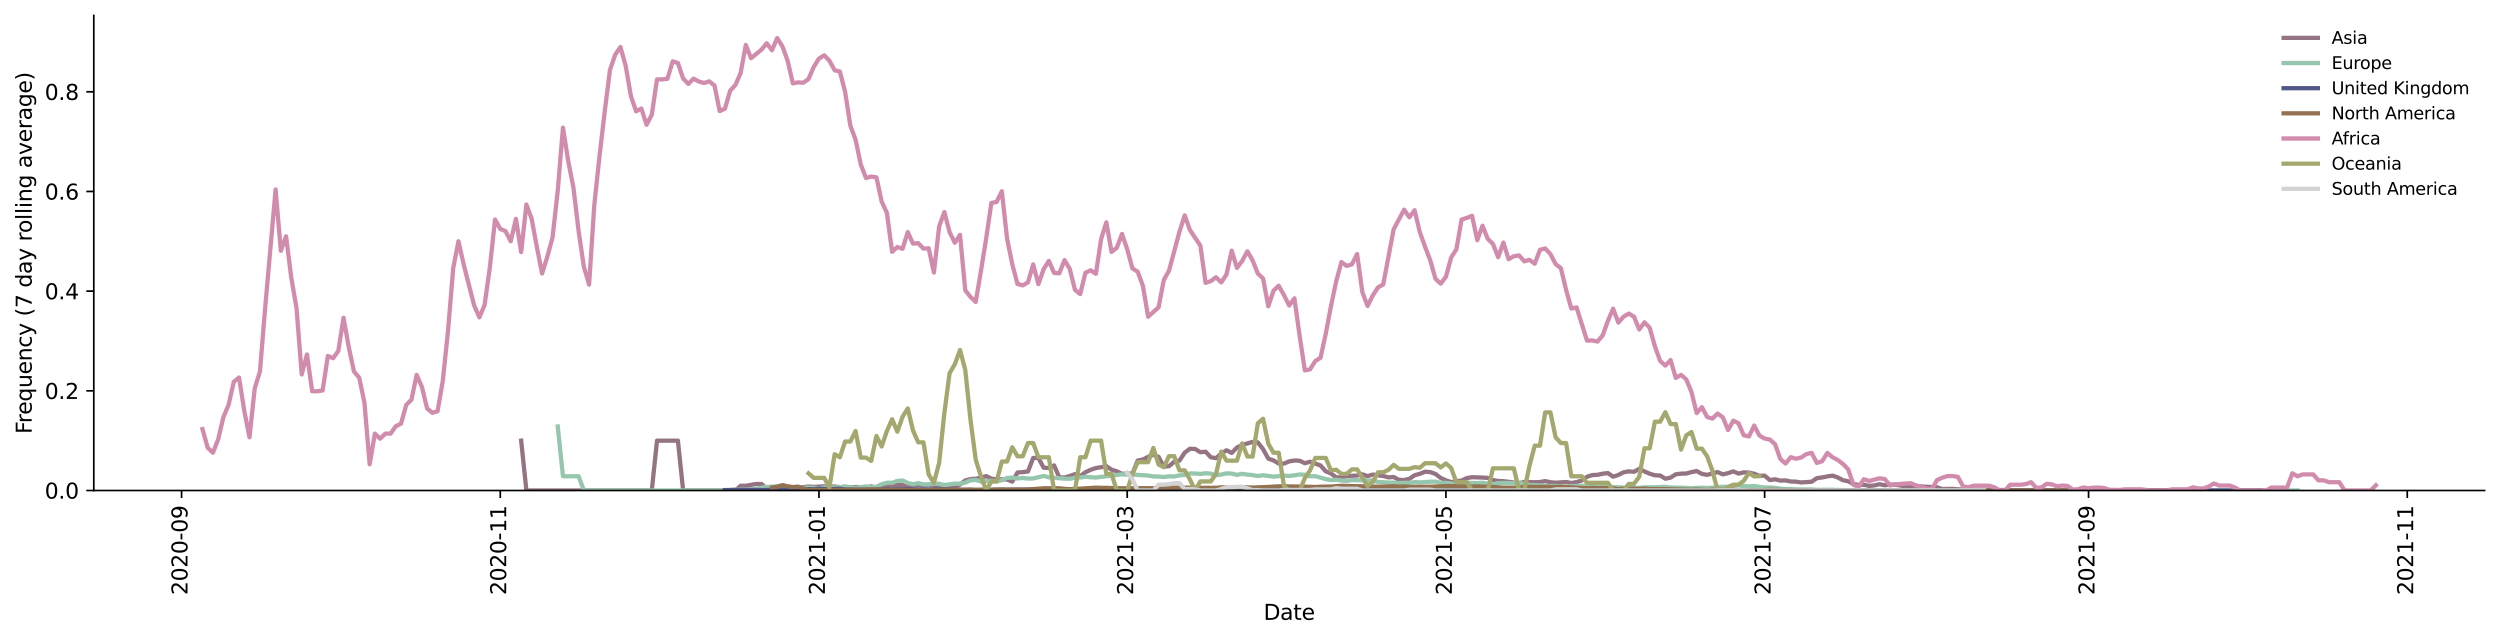 <?xml version="1.0" encoding="utf-8" standalone="no"?>
<!DOCTYPE svg PUBLIC "-//W3C//DTD SVG 1.1//EN"
  "http://www.w3.org/Graphics/SVG/1.1/DTD/svg11.dtd">
<svg height="298.621pt" version="1.1" viewBox="0 0 1166.981 298.621" width="1166.981pt" xmlns="http://www.w3.org/2000/svg" xmlns:xlink="http://www.w3.org/1999/xlink">
 <defs>
  <style type="text/css">*{stroke-linecap:butt;stroke-linejoin:round;}</style>
 </defs>
 <g id="figure_1">
  <g id="patch_1">
   <path d="M 0 298.621 
L 1166.981 298.621 
L 1166.981 0 
L 0 0 
z
" style="fill:#ffffff;"/>
  </g>
  <g id="axes_1">
   <g id="patch_2">
    <path d="M 43.781 228.96 
L 1159.781 228.96 
L 1159.781 7.2 
L 43.781 7.2 
z
" style="fill:#ffffff;"/>
   </g>
   <g id="matplotlib.axis_1">
    <g id="xtick_1">
     <g id="line2d_1">
      <defs>
       <path d="M 0 0 
L 0 3.5 
" id="m9198fcc416" style="stroke:#000000;stroke-width:0.8;"/>
      </defs>
      <g>
       <use style="stroke:#000000;stroke-width:0.8;" x="84.753" xlink:href="#m9198fcc416" y="228.96"/>
      </g>
     </g>
     <g id="text_1">
      <!-- 2020-09 -->
      <g transform="translate(87.513 277.743)rotate(-90)scale(0.1 -0.1)">
       <defs>
        <path d="M 1228 531 
L 3431 531 
L 3431 0 
L 469 0 
L 469 531 
Q 828 903 1448 1529 
Q 2069 2156 2228 2338 
Q 2531 2678 2651 2914 
Q 2772 3150 2772 3378 
Q 2772 3750 2511 3984 
Q 2250 4219 1831 4219 
Q 1534 4219 1204 4116 
Q 875 4013 500 3803 
L 500 4441 
Q 881 4594 1212 4672 
Q 1544 4750 1819 4750 
Q 2544 4750 2975 4387 
Q 3406 4025 3406 3419 
Q 3406 3131 3298 2873 
Q 3191 2616 2906 2266 
Q 2828 2175 2409 1742 
Q 1991 1309 1228 531 
z
" id="DejaVuSans-32" transform="scale(0.016)"/>
        <path d="M 2034 4250 
Q 1547 4250 1301 3770 
Q 1056 3291 1056 2328 
Q 1056 1369 1301 889 
Q 1547 409 2034 409 
Q 2525 409 2770 889 
Q 3016 1369 3016 2328 
Q 3016 3291 2770 3770 
Q 2525 4250 2034 4250 
z
M 2034 4750 
Q 2819 4750 3233 4129 
Q 3647 3509 3647 2328 
Q 3647 1150 3233 529 
Q 2819 -91 2034 -91 
Q 1250 -91 836 529 
Q 422 1150 422 2328 
Q 422 3509 836 4129 
Q 1250 4750 2034 4750 
z
" id="DejaVuSans-30" transform="scale(0.016)"/>
        <path d="M 313 2009 
L 1997 2009 
L 1997 1497 
L 313 1497 
L 313 2009 
z
" id="DejaVuSans-2d" transform="scale(0.016)"/>
        <path d="M 703 97 
L 703 672 
Q 941 559 1184 500 
Q 1428 441 1663 441 
Q 2288 441 2617 861 
Q 2947 1281 2994 2138 
Q 2813 1869 2534 1725 
Q 2256 1581 1919 1581 
Q 1219 1581 811 2004 
Q 403 2428 403 3163 
Q 403 3881 828 4315 
Q 1253 4750 1959 4750 
Q 2769 4750 3195 4129 
Q 3622 3509 3622 2328 
Q 3622 1225 3098 567 
Q 2575 -91 1691 -91 
Q 1453 -91 1209 -44 
Q 966 3 703 97 
z
M 1959 2075 
Q 2384 2075 2632 2365 
Q 2881 2656 2881 3163 
Q 2881 3666 2632 3958 
Q 2384 4250 1959 4250 
Q 1534 4250 1286 3958 
Q 1038 3666 1038 3163 
Q 1038 2656 1286 2365 
Q 1534 2075 1959 2075 
z
" id="DejaVuSans-39" transform="scale(0.016)"/>
       </defs>
       <use xlink:href="#DejaVuSans-32"/>
       <use x="63.623" xlink:href="#DejaVuSans-30"/>
       <use x="127.246" xlink:href="#DejaVuSans-32"/>
       <use x="190.869" xlink:href="#DejaVuSans-30"/>
       <use x="254.492" xlink:href="#DejaVuSans-2d"/>
       <use x="290.576" xlink:href="#DejaVuSans-30"/>
       <use x="354.199" xlink:href="#DejaVuSans-39"/>
      </g>
     </g>
    </g>
    <g id="xtick_2">
     <g id="line2d_2">
      <g>
       <use style="stroke:#000000;stroke-width:0.8;" x="233.521" xlink:href="#m9198fcc416" y="228.96"/>
      </g>
     </g>
     <g id="text_2">
      <!-- 2020-11 -->
      <g transform="translate(236.28 277.743)rotate(-90)scale(0.1 -0.1)">
       <defs>
        <path d="M 794 531 
L 1825 531 
L 1825 4091 
L 703 3866 
L 703 4441 
L 1819 4666 
L 2450 4666 
L 2450 531 
L 3481 531 
L 3481 0 
L 794 0 
L 794 531 
z
" id="DejaVuSans-31" transform="scale(0.016)"/>
       </defs>
       <use xlink:href="#DejaVuSans-32"/>
       <use x="63.623" xlink:href="#DejaVuSans-30"/>
       <use x="127.246" xlink:href="#DejaVuSans-32"/>
       <use x="190.869" xlink:href="#DejaVuSans-30"/>
       <use x="254.492" xlink:href="#DejaVuSans-2d"/>
       <use x="290.576" xlink:href="#DejaVuSans-31"/>
       <use x="354.199" xlink:href="#DejaVuSans-31"/>
      </g>
     </g>
    </g>
    <g id="xtick_3">
     <g id="line2d_3">
      <g>
       <use style="stroke:#000000;stroke-width:0.8;" x="382.288" xlink:href="#m9198fcc416" y="228.96"/>
      </g>
     </g>
     <g id="text_3">
      <!-- 2021-01 -->
      <g transform="translate(385.048 277.743)rotate(-90)scale(0.1 -0.1)">
       <use xlink:href="#DejaVuSans-32"/>
       <use x="63.623" xlink:href="#DejaVuSans-30"/>
       <use x="127.246" xlink:href="#DejaVuSans-32"/>
       <use x="190.869" xlink:href="#DejaVuSans-31"/>
       <use x="254.492" xlink:href="#DejaVuSans-2d"/>
       <use x="290.576" xlink:href="#DejaVuSans-30"/>
       <use x="354.199" xlink:href="#DejaVuSans-31"/>
      </g>
     </g>
    </g>
    <g id="xtick_4">
     <g id="line2d_4">
      <g>
       <use style="stroke:#000000;stroke-width:0.8;" x="526.178" xlink:href="#m9198fcc416" y="228.96"/>
      </g>
     </g>
     <g id="text_4">
      <!-- 2021-03 -->
      <g transform="translate(528.937 277.743)rotate(-90)scale(0.1 -0.1)">
       <defs>
        <path d="M 2597 2516 
Q 3050 2419 3304 2112 
Q 3559 1806 3559 1356 
Q 3559 666 3084 287 
Q 2609 -91 1734 -91 
Q 1441 -91 1130 -33 
Q 819 25 488 141 
L 488 750 
Q 750 597 1062 519 
Q 1375 441 1716 441 
Q 2309 441 2620 675 
Q 2931 909 2931 1356 
Q 2931 1769 2642 2001 
Q 2353 2234 1838 2234 
L 1294 2234 
L 1294 2753 
L 1863 2753 
Q 2328 2753 2575 2939 
Q 2822 3125 2822 3475 
Q 2822 3834 2567 4026 
Q 2313 4219 1838 4219 
Q 1578 4219 1281 4162 
Q 984 4106 628 3988 
L 628 4550 
Q 988 4650 1302 4700 
Q 1616 4750 1894 4750 
Q 2613 4750 3031 4423 
Q 3450 4097 3450 3541 
Q 3450 3153 3228 2886 
Q 3006 2619 2597 2516 
z
" id="DejaVuSans-33" transform="scale(0.016)"/>
       </defs>
       <use xlink:href="#DejaVuSans-32"/>
       <use x="63.623" xlink:href="#DejaVuSans-30"/>
       <use x="127.246" xlink:href="#DejaVuSans-32"/>
       <use x="190.869" xlink:href="#DejaVuSans-31"/>
       <use x="254.492" xlink:href="#DejaVuSans-2d"/>
       <use x="290.576" xlink:href="#DejaVuSans-30"/>
       <use x="354.199" xlink:href="#DejaVuSans-33"/>
      </g>
     </g>
    </g>
    <g id="xtick_5">
     <g id="line2d_5">
      <g>
       <use style="stroke:#000000;stroke-width:0.8;" x="674.946" xlink:href="#m9198fcc416" y="228.96"/>
      </g>
     </g>
     <g id="text_5">
      <!-- 2021-05 -->
      <g transform="translate(677.705 277.743)rotate(-90)scale(0.1 -0.1)">
       <defs>
        <path d="M 691 4666 
L 3169 4666 
L 3169 4134 
L 1269 4134 
L 1269 2991 
Q 1406 3038 1543 3061 
Q 1681 3084 1819 3084 
Q 2600 3084 3056 2656 
Q 3513 2228 3513 1497 
Q 3513 744 3044 326 
Q 2575 -91 1722 -91 
Q 1428 -91 1123 -41 
Q 819 9 494 109 
L 494 744 
Q 775 591 1075 516 
Q 1375 441 1709 441 
Q 2250 441 2565 725 
Q 2881 1009 2881 1497 
Q 2881 1984 2565 2268 
Q 2250 2553 1709 2553 
Q 1456 2553 1204 2497 
Q 953 2441 691 2322 
L 691 4666 
z
" id="DejaVuSans-35" transform="scale(0.016)"/>
       </defs>
       <use xlink:href="#DejaVuSans-32"/>
       <use x="63.623" xlink:href="#DejaVuSans-30"/>
       <use x="127.246" xlink:href="#DejaVuSans-32"/>
       <use x="190.869" xlink:href="#DejaVuSans-31"/>
       <use x="254.492" xlink:href="#DejaVuSans-2d"/>
       <use x="290.576" xlink:href="#DejaVuSans-30"/>
       <use x="354.199" xlink:href="#DejaVuSans-35"/>
      </g>
     </g>
    </g>
    <g id="xtick_6">
     <g id="line2d_6">
      <g>
       <use style="stroke:#000000;stroke-width:0.8;" x="823.713" xlink:href="#m9198fcc416" y="228.96"/>
      </g>
     </g>
     <g id="text_6">
      <!-- 2021-07 -->
      <g transform="translate(826.472 277.743)rotate(-90)scale(0.1 -0.1)">
       <defs>
        <path d="M 525 4666 
L 3525 4666 
L 3525 4397 
L 1831 0 
L 1172 0 
L 2766 4134 
L 525 4134 
L 525 4666 
z
" id="DejaVuSans-37" transform="scale(0.016)"/>
       </defs>
       <use xlink:href="#DejaVuSans-32"/>
       <use x="63.623" xlink:href="#DejaVuSans-30"/>
       <use x="127.246" xlink:href="#DejaVuSans-32"/>
       <use x="190.869" xlink:href="#DejaVuSans-31"/>
       <use x="254.492" xlink:href="#DejaVuSans-2d"/>
       <use x="290.576" xlink:href="#DejaVuSans-30"/>
       <use x="354.199" xlink:href="#DejaVuSans-37"/>
      </g>
     </g>
    </g>
    <g id="xtick_7">
     <g id="line2d_7">
      <g>
       <use style="stroke:#000000;stroke-width:0.8;" x="974.919" xlink:href="#m9198fcc416" y="228.96"/>
      </g>
     </g>
     <g id="text_7">
      <!-- 2021-09 -->
      <g transform="translate(977.679 277.743)rotate(-90)scale(0.1 -0.1)">
       <use xlink:href="#DejaVuSans-32"/>
       <use x="63.623" xlink:href="#DejaVuSans-30"/>
       <use x="127.246" xlink:href="#DejaVuSans-32"/>
       <use x="190.869" xlink:href="#DejaVuSans-31"/>
       <use x="254.492" xlink:href="#DejaVuSans-2d"/>
       <use x="290.576" xlink:href="#DejaVuSans-30"/>
       <use x="354.199" xlink:href="#DejaVuSans-39"/>
      </g>
     </g>
    </g>
    <g id="xtick_8">
     <g id="line2d_8">
      <g>
       <use style="stroke:#000000;stroke-width:0.8;" x="1123.687" xlink:href="#m9198fcc416" y="228.96"/>
      </g>
     </g>
     <g id="text_8">
      <!-- 2021-11 -->
      <g transform="translate(1126.446 277.743)rotate(-90)scale(0.1 -0.1)">
       <use xlink:href="#DejaVuSans-32"/>
       <use x="63.623" xlink:href="#DejaVuSans-30"/>
       <use x="127.246" xlink:href="#DejaVuSans-32"/>
       <use x="190.869" xlink:href="#DejaVuSans-31"/>
       <use x="254.492" xlink:href="#DejaVuSans-2d"/>
       <use x="290.576" xlink:href="#DejaVuSans-31"/>
       <use x="354.199" xlink:href="#DejaVuSans-31"/>
      </g>
     </g>
    </g>
    <g id="text_9">
     <!-- Date -->
     <g transform="translate(589.83 289.341)scale(0.1 -0.1)">
      <defs>
       <path d="M 1259 4147 
L 1259 519 
L 2022 519 
Q 2988 519 3436 956 
Q 3884 1394 3884 2338 
Q 3884 3275 3436 3711 
Q 2988 4147 2022 4147 
L 1259 4147 
z
M 628 4666 
L 1925 4666 
Q 3281 4666 3915 4102 
Q 4550 3538 4550 2338 
Q 4550 1131 3912 565 
Q 3275 0 1925 0 
L 628 0 
L 628 4666 
z
" id="DejaVuSans-44" transform="scale(0.016)"/>
       <path d="M 2194 1759 
Q 1497 1759 1228 1600 
Q 959 1441 959 1056 
Q 959 750 1161 570 
Q 1363 391 1709 391 
Q 2188 391 2477 730 
Q 2766 1069 2766 1631 
L 2766 1759 
L 2194 1759 
z
M 3341 1997 
L 3341 0 
L 2766 0 
L 2766 531 
Q 2569 213 2275 61 
Q 1981 -91 1556 -91 
Q 1019 -91 701 211 
Q 384 513 384 1019 
Q 384 1609 779 1909 
Q 1175 2209 1959 2209 
L 2766 2209 
L 2766 2266 
Q 2766 2663 2505 2880 
Q 2244 3097 1772 3097 
Q 1472 3097 1187 3025 
Q 903 2953 641 2809 
L 641 3341 
Q 956 3463 1253 3523 
Q 1550 3584 1831 3584 
Q 2591 3584 2966 3190 
Q 3341 2797 3341 1997 
z
" id="DejaVuSans-61" transform="scale(0.016)"/>
       <path d="M 1172 4494 
L 1172 3500 
L 2356 3500 
L 2356 3053 
L 1172 3053 
L 1172 1153 
Q 1172 725 1289 603 
Q 1406 481 1766 481 
L 2356 481 
L 2356 0 
L 1766 0 
Q 1100 0 847 248 
Q 594 497 594 1153 
L 594 3053 
L 172 3053 
L 172 3500 
L 594 3500 
L 594 4494 
L 1172 4494 
z
" id="DejaVuSans-74" transform="scale(0.016)"/>
       <path d="M 3597 1894 
L 3597 1613 
L 953 1613 
Q 991 1019 1311 708 
Q 1631 397 2203 397 
Q 2534 397 2845 478 
Q 3156 559 3463 722 
L 3463 178 
Q 3153 47 2828 -22 
Q 2503 -91 2169 -91 
Q 1331 -91 842 396 
Q 353 884 353 1716 
Q 353 2575 817 3079 
Q 1281 3584 2069 3584 
Q 2775 3584 3186 3129 
Q 3597 2675 3597 1894 
z
M 3022 2063 
Q 3016 2534 2758 2815 
Q 2500 3097 2075 3097 
Q 1594 3097 1305 2825 
Q 1016 2553 972 2059 
L 3022 2063 
z
" id="DejaVuSans-65" transform="scale(0.016)"/>
      </defs>
      <use xlink:href="#DejaVuSans-44"/>
      <use x="77.002" xlink:href="#DejaVuSans-61"/>
      <use x="138.281" xlink:href="#DejaVuSans-74"/>
      <use x="177.49" xlink:href="#DejaVuSans-65"/>
     </g>
    </g>
   </g>
   <g id="matplotlib.axis_2">
    <g id="ytick_1">
     <g id="line2d_9">
      <defs>
       <path d="M 0 0 
L -3.5 0 
" id="mdc9938604b" style="stroke:#000000;stroke-width:0.8;"/>
      </defs>
      <g>
       <use style="stroke:#000000;stroke-width:0.8;" x="43.781" xlink:href="#mdc9938604b" y="228.96"/>
      </g>
     </g>
     <g id="text_10">
      <!-- 0.0 -->
      <g transform="translate(20.878 232.759)scale(0.1 -0.1)">
       <defs>
        <path d="M 684 794 
L 1344 794 
L 1344 0 
L 684 0 
L 684 794 
z
" id="DejaVuSans-2e" transform="scale(0.016)"/>
       </defs>
       <use xlink:href="#DejaVuSans-30"/>
       <use x="63.623" xlink:href="#DejaVuSans-2e"/>
       <use x="95.41" xlink:href="#DejaVuSans-30"/>
      </g>
     </g>
    </g>
    <g id="ytick_2">
     <g id="line2d_10">
      <g>
       <use style="stroke:#000000;stroke-width:0.8;" x="43.781" xlink:href="#mdc9938604b" y="182.433"/>
      </g>
     </g>
     <g id="text_11">
      <!-- 0.2 -->
      <g transform="translate(20.878 186.233)scale(0.1 -0.1)">
       <use xlink:href="#DejaVuSans-30"/>
       <use x="63.623" xlink:href="#DejaVuSans-2e"/>
       <use x="95.41" xlink:href="#DejaVuSans-32"/>
      </g>
     </g>
    </g>
    <g id="ytick_3">
     <g id="line2d_11">
      <g>
       <use style="stroke:#000000;stroke-width:0.8;" x="43.781" xlink:href="#mdc9938604b" y="135.907"/>
      </g>
     </g>
     <g id="text_12">
      <!-- 0.4 -->
      <g transform="translate(20.878 139.706)scale(0.1 -0.1)">
       <defs>
        <path d="M 2419 4116 
L 825 1625 
L 2419 1625 
L 2419 4116 
z
M 2253 4666 
L 3047 4666 
L 3047 1625 
L 3713 1625 
L 3713 1100 
L 3047 1100 
L 3047 0 
L 2419 0 
L 2419 1100 
L 313 1100 
L 313 1709 
L 2253 4666 
z
" id="DejaVuSans-34" transform="scale(0.016)"/>
       </defs>
       <use xlink:href="#DejaVuSans-30"/>
       <use x="63.623" xlink:href="#DejaVuSans-2e"/>
       <use x="95.41" xlink:href="#DejaVuSans-34"/>
      </g>
     </g>
    </g>
    <g id="ytick_4">
     <g id="line2d_12">
      <g>
       <use style="stroke:#000000;stroke-width:0.8;" x="43.781" xlink:href="#mdc9938604b" y="89.38"/>
      </g>
     </g>
     <g id="text_13">
      <!-- 0.6 -->
      <g transform="translate(20.878 93.179)scale(0.1 -0.1)">
       <defs>
        <path d="M 2113 2584 
Q 1688 2584 1439 2293 
Q 1191 2003 1191 1497 
Q 1191 994 1439 701 
Q 1688 409 2113 409 
Q 2538 409 2786 701 
Q 3034 994 3034 1497 
Q 3034 2003 2786 2293 
Q 2538 2584 2113 2584 
z
M 3366 4563 
L 3366 3988 
Q 3128 4100 2886 4159 
Q 2644 4219 2406 4219 
Q 1781 4219 1451 3797 
Q 1122 3375 1075 2522 
Q 1259 2794 1537 2939 
Q 1816 3084 2150 3084 
Q 2853 3084 3261 2657 
Q 3669 2231 3669 1497 
Q 3669 778 3244 343 
Q 2819 -91 2113 -91 
Q 1303 -91 875 529 
Q 447 1150 447 2328 
Q 447 3434 972 4092 
Q 1497 4750 2381 4750 
Q 2619 4750 2861 4703 
Q 3103 4656 3366 4563 
z
" id="DejaVuSans-36" transform="scale(0.016)"/>
       </defs>
       <use xlink:href="#DejaVuSans-30"/>
       <use x="63.623" xlink:href="#DejaVuSans-2e"/>
       <use x="95.41" xlink:href="#DejaVuSans-36"/>
      </g>
     </g>
    </g>
    <g id="ytick_5">
     <g id="line2d_13">
      <g>
       <use style="stroke:#000000;stroke-width:0.8;" x="43.781" xlink:href="#mdc9938604b" y="42.853"/>
      </g>
     </g>
     <g id="text_14">
      <!-- 0.8 -->
      <g transform="translate(20.878 46.652)scale(0.1 -0.1)">
       <defs>
        <path d="M 2034 2216 
Q 1584 2216 1326 1975 
Q 1069 1734 1069 1313 
Q 1069 891 1326 650 
Q 1584 409 2034 409 
Q 2484 409 2743 651 
Q 3003 894 3003 1313 
Q 3003 1734 2745 1975 
Q 2488 2216 2034 2216 
z
M 1403 2484 
Q 997 2584 770 2862 
Q 544 3141 544 3541 
Q 544 4100 942 4425 
Q 1341 4750 2034 4750 
Q 2731 4750 3128 4425 
Q 3525 4100 3525 3541 
Q 3525 3141 3298 2862 
Q 3072 2584 2669 2484 
Q 3125 2378 3379 2068 
Q 3634 1759 3634 1313 
Q 3634 634 3220 271 
Q 2806 -91 2034 -91 
Q 1263 -91 848 271 
Q 434 634 434 1313 
Q 434 1759 690 2068 
Q 947 2378 1403 2484 
z
M 1172 3481 
Q 1172 3119 1398 2916 
Q 1625 2713 2034 2713 
Q 2441 2713 2670 2916 
Q 2900 3119 2900 3481 
Q 2900 3844 2670 4047 
Q 2441 4250 2034 4250 
Q 1625 4250 1398 4047 
Q 1172 3844 1172 3481 
z
" id="DejaVuSans-38" transform="scale(0.016)"/>
       </defs>
       <use xlink:href="#DejaVuSans-30"/>
       <use x="63.623" xlink:href="#DejaVuSans-2e"/>
       <use x="95.41" xlink:href="#DejaVuSans-38"/>
      </g>
     </g>
    </g>
    <g id="text_15">
     <!-- Frequency (7 day rolling average) -->
     <g transform="translate(14.798 202.529)rotate(-90)scale(0.1 -0.1)">
      <defs>
       <path d="M 628 4666 
L 3309 4666 
L 3309 4134 
L 1259 4134 
L 1259 2759 
L 3109 2759 
L 3109 2228 
L 1259 2228 
L 1259 0 
L 628 0 
L 628 4666 
z
" id="DejaVuSans-46" transform="scale(0.016)"/>
       <path d="M 2631 2963 
Q 2534 3019 2420 3045 
Q 2306 3072 2169 3072 
Q 1681 3072 1420 2755 
Q 1159 2438 1159 1844 
L 1159 0 
L 581 0 
L 581 3500 
L 1159 3500 
L 1159 2956 
Q 1341 3275 1631 3429 
Q 1922 3584 2338 3584 
Q 2397 3584 2469 3576 
Q 2541 3569 2628 3553 
L 2631 2963 
z
" id="DejaVuSans-72" transform="scale(0.016)"/>
       <path d="M 947 1747 
Q 947 1113 1208 752 
Q 1469 391 1925 391 
Q 2381 391 2643 752 
Q 2906 1113 2906 1747 
Q 2906 2381 2643 2742 
Q 2381 3103 1925 3103 
Q 1469 3103 1208 2742 
Q 947 2381 947 1747 
z
M 2906 525 
Q 2725 213 2448 61 
Q 2172 -91 1784 -91 
Q 1150 -91 751 415 
Q 353 922 353 1747 
Q 353 2572 751 3078 
Q 1150 3584 1784 3584 
Q 2172 3584 2448 3432 
Q 2725 3281 2906 2969 
L 2906 3500 
L 3481 3500 
L 3481 -1331 
L 2906 -1331 
L 2906 525 
z
" id="DejaVuSans-71" transform="scale(0.016)"/>
       <path d="M 544 1381 
L 544 3500 
L 1119 3500 
L 1119 1403 
Q 1119 906 1312 657 
Q 1506 409 1894 409 
Q 2359 409 2629 706 
Q 2900 1003 2900 1516 
L 2900 3500 
L 3475 3500 
L 3475 0 
L 2900 0 
L 2900 538 
Q 2691 219 2414 64 
Q 2138 -91 1772 -91 
Q 1169 -91 856 284 
Q 544 659 544 1381 
z
M 1991 3584 
L 1991 3584 
z
" id="DejaVuSans-75" transform="scale(0.016)"/>
       <path d="M 3513 2113 
L 3513 0 
L 2938 0 
L 2938 2094 
Q 2938 2591 2744 2837 
Q 2550 3084 2163 3084 
Q 1697 3084 1428 2787 
Q 1159 2491 1159 1978 
L 1159 0 
L 581 0 
L 581 3500 
L 1159 3500 
L 1159 2956 
Q 1366 3272 1645 3428 
Q 1925 3584 2291 3584 
Q 2894 3584 3203 3211 
Q 3513 2838 3513 2113 
z
" id="DejaVuSans-6e" transform="scale(0.016)"/>
       <path d="M 3122 3366 
L 3122 2828 
Q 2878 2963 2633 3030 
Q 2388 3097 2138 3097 
Q 1578 3097 1268 2742 
Q 959 2388 959 1747 
Q 959 1106 1268 751 
Q 1578 397 2138 397 
Q 2388 397 2633 464 
Q 2878 531 3122 666 
L 3122 134 
Q 2881 22 2623 -34 
Q 2366 -91 2075 -91 
Q 1284 -91 818 406 
Q 353 903 353 1747 
Q 353 2603 823 3093 
Q 1294 3584 2113 3584 
Q 2378 3584 2631 3529 
Q 2884 3475 3122 3366 
z
" id="DejaVuSans-63" transform="scale(0.016)"/>
       <path d="M 2059 -325 
Q 1816 -950 1584 -1140 
Q 1353 -1331 966 -1331 
L 506 -1331 
L 506 -850 
L 844 -850 
Q 1081 -850 1212 -737 
Q 1344 -625 1503 -206 
L 1606 56 
L 191 3500 
L 800 3500 
L 1894 763 
L 2988 3500 
L 3597 3500 
L 2059 -325 
z
" id="DejaVuSans-79" transform="scale(0.016)"/>
       <path id="DejaVuSans-20" transform="scale(0.016)"/>
       <path d="M 1984 4856 
Q 1566 4138 1362 3434 
Q 1159 2731 1159 2009 
Q 1159 1288 1364 580 
Q 1569 -128 1984 -844 
L 1484 -844 
Q 1016 -109 783 600 
Q 550 1309 550 2009 
Q 550 2706 781 3412 
Q 1013 4119 1484 4856 
L 1984 4856 
z
" id="DejaVuSans-28" transform="scale(0.016)"/>
       <path d="M 2906 2969 
L 2906 4863 
L 3481 4863 
L 3481 0 
L 2906 0 
L 2906 525 
Q 2725 213 2448 61 
Q 2172 -91 1784 -91 
Q 1150 -91 751 415 
Q 353 922 353 1747 
Q 353 2572 751 3078 
Q 1150 3584 1784 3584 
Q 2172 3584 2448 3432 
Q 2725 3281 2906 2969 
z
M 947 1747 
Q 947 1113 1208 752 
Q 1469 391 1925 391 
Q 2381 391 2643 752 
Q 2906 1113 2906 1747 
Q 2906 2381 2643 2742 
Q 2381 3103 1925 3103 
Q 1469 3103 1208 2742 
Q 947 2381 947 1747 
z
" id="DejaVuSans-64" transform="scale(0.016)"/>
       <path d="M 1959 3097 
Q 1497 3097 1228 2736 
Q 959 2375 959 1747 
Q 959 1119 1226 758 
Q 1494 397 1959 397 
Q 2419 397 2687 759 
Q 2956 1122 2956 1747 
Q 2956 2369 2687 2733 
Q 2419 3097 1959 3097 
z
M 1959 3584 
Q 2709 3584 3137 3096 
Q 3566 2609 3566 1747 
Q 3566 888 3137 398 
Q 2709 -91 1959 -91 
Q 1206 -91 779 398 
Q 353 888 353 1747 
Q 353 2609 779 3096 
Q 1206 3584 1959 3584 
z
" id="DejaVuSans-6f" transform="scale(0.016)"/>
       <path d="M 603 4863 
L 1178 4863 
L 1178 0 
L 603 0 
L 603 4863 
z
" id="DejaVuSans-6c" transform="scale(0.016)"/>
       <path d="M 603 3500 
L 1178 3500 
L 1178 0 
L 603 0 
L 603 3500 
z
M 603 4863 
L 1178 4863 
L 1178 4134 
L 603 4134 
L 603 4863 
z
" id="DejaVuSans-69" transform="scale(0.016)"/>
       <path d="M 2906 1791 
Q 2906 2416 2648 2759 
Q 2391 3103 1925 3103 
Q 1463 3103 1205 2759 
Q 947 2416 947 1791 
Q 947 1169 1205 825 
Q 1463 481 1925 481 
Q 2391 481 2648 825 
Q 2906 1169 2906 1791 
z
M 3481 434 
Q 3481 -459 3084 -895 
Q 2688 -1331 1869 -1331 
Q 1566 -1331 1297 -1286 
Q 1028 -1241 775 -1147 
L 775 -588 
Q 1028 -725 1275 -790 
Q 1522 -856 1778 -856 
Q 2344 -856 2625 -561 
Q 2906 -266 2906 331 
L 2906 616 
Q 2728 306 2450 153 
Q 2172 0 1784 0 
Q 1141 0 747 490 
Q 353 981 353 1791 
Q 353 2603 747 3093 
Q 1141 3584 1784 3584 
Q 2172 3584 2450 3431 
Q 2728 3278 2906 2969 
L 2906 3500 
L 3481 3500 
L 3481 434 
z
" id="DejaVuSans-67" transform="scale(0.016)"/>
       <path d="M 191 3500 
L 800 3500 
L 1894 563 
L 2988 3500 
L 3597 3500 
L 2284 0 
L 1503 0 
L 191 3500 
z
" id="DejaVuSans-76" transform="scale(0.016)"/>
       <path d="M 513 4856 
L 1013 4856 
Q 1481 4119 1714 3412 
Q 1947 2706 1947 2009 
Q 1947 1309 1714 600 
Q 1481 -109 1013 -844 
L 513 -844 
Q 928 -128 1133 580 
Q 1338 1288 1338 2009 
Q 1338 2731 1133 3434 
Q 928 4138 513 4856 
z
" id="DejaVuSans-29" transform="scale(0.016)"/>
      </defs>
      <use xlink:href="#DejaVuSans-46"/>
      <use x="50.27" xlink:href="#DejaVuSans-72"/>
      <use x="89.133" xlink:href="#DejaVuSans-65"/>
      <use x="150.656" xlink:href="#DejaVuSans-71"/>
      <use x="214.133" xlink:href="#DejaVuSans-75"/>
      <use x="277.512" xlink:href="#DejaVuSans-65"/>
      <use x="339.035" xlink:href="#DejaVuSans-6e"/>
      <use x="402.414" xlink:href="#DejaVuSans-63"/>
      <use x="457.395" xlink:href="#DejaVuSans-79"/>
      <use x="516.574" xlink:href="#DejaVuSans-20"/>
      <use x="548.361" xlink:href="#DejaVuSans-28"/>
      <use x="587.375" xlink:href="#DejaVuSans-37"/>
      <use x="650.998" xlink:href="#DejaVuSans-20"/>
      <use x="682.785" xlink:href="#DejaVuSans-64"/>
      <use x="746.262" xlink:href="#DejaVuSans-61"/>
      <use x="807.541" xlink:href="#DejaVuSans-79"/>
      <use x="866.721" xlink:href="#DejaVuSans-20"/>
      <use x="898.508" xlink:href="#DejaVuSans-72"/>
      <use x="937.371" xlink:href="#DejaVuSans-6f"/>
      <use x="998.553" xlink:href="#DejaVuSans-6c"/>
      <use x="1026.336" xlink:href="#DejaVuSans-6c"/>
      <use x="1054.119" xlink:href="#DejaVuSans-69"/>
      <use x="1081.902" xlink:href="#DejaVuSans-6e"/>
      <use x="1145.281" xlink:href="#DejaVuSans-67"/>
      <use x="1208.758" xlink:href="#DejaVuSans-20"/>
      <use x="1240.545" xlink:href="#DejaVuSans-61"/>
      <use x="1301.824" xlink:href="#DejaVuSans-76"/>
      <use x="1361.004" xlink:href="#DejaVuSans-65"/>
      <use x="1422.527" xlink:href="#DejaVuSans-72"/>
      <use x="1463.641" xlink:href="#DejaVuSans-61"/>
      <use x="1524.92" xlink:href="#DejaVuSans-67"/>
      <use x="1588.396" xlink:href="#DejaVuSans-65"/>
      <use x="1649.92" xlink:href="#DejaVuSans-29"/>
     </g>
    </g>
   </g>
   <g id="line2d_14">
    <path clip-path="url(#pc657e06c5a)" d="M 243.276 205.697 
L 245.715 228.96 
L 304.246 228.96 
L 306.685 205.697 
L 316.44 205.697 
L 318.879 228.96 
L 343.267 228.96 
L 345.706 226.744 
L 348.145 226.744 
L 353.023 225.917 
L 355.461 225.917 
L 357.9 228.133 
L 360.339 228.133 
L 365.217 228.96 
L 370.094 227.917 
L 372.533 227.804 
L 374.972 227.394 
L 377.411 227.117 
L 379.849 227.282 
L 384.727 227.011 
L 387.166 227.118 
L 389.605 227.109 
L 392.043 227.392 
L 394.482 228.009 
L 396.921 227.557 
L 399.36 227.336 
L 404.238 227.578 
L 406.676 227.051 
L 409.115 227.698 
L 411.554 226.953 
L 413.993 227.09 
L 416.432 226.274 
L 418.87 226.432 
L 421.309 226.342 
L 423.748 227.445 
L 426.187 226.429 
L 428.626 226.394 
L 431.064 226.67 
L 433.503 226.477 
L 435.942 226.643 
L 438.381 227.659 
L 440.82 228.241 
L 443.259 227.861 
L 445.697 227.68 
L 448.136 226.184 
L 450.575 224.285 
L 453.014 223.637 
L 455.453 223.465 
L 457.891 222.994 
L 460.33 222.242 
L 462.769 223.396 
L 465.208 223.877 
L 467.647 223.73 
L 470.085 223.822 
L 472.524 224.836 
L 474.963 220.562 
L 477.402 220.391 
L 479.841 220.079 
L 482.28 213.769 
L 484.718 213.727 
L 487.157 218.323 
L 489.596 218.472 
L 492.035 217.25 
L 494.474 222.829 
L 496.912 222.9 
L 499.351 222.199 
L 501.79 221.324 
L 504.229 222.261 
L 506.668 220.443 
L 509.106 219.296 
L 511.545 218.48 
L 513.984 218.096 
L 516.423 217.588 
L 518.862 219.26 
L 521.3 219.986 
L 523.739 221.178 
L 526.178 221.049 
L 528.617 221.102 
L 531.056 214.994 
L 533.495 214.486 
L 535.933 213.278 
L 538.372 212.26 
L 540.811 213.286 
L 543.25 217.829 
L 545.689 217.607 
L 548.127 215.53 
L 550.566 215.004 
L 553.005 211.296 
L 555.444 209.47 
L 557.883 209.583 
L 560.321 211.101 
L 562.76 210.854 
L 565.199 213.439 
L 567.638 213.855 
L 570.077 211.753 
L 572.516 210.183 
L 574.954 211.42 
L 577.393 208.919 
L 579.832 207.7 
L 584.71 206.27 
L 587.148 206.505 
L 589.587 209.638 
L 592.026 214.065 
L 594.465 214.935 
L 596.904 216.372 
L 599.342 216.4 
L 601.781 215.372 
L 604.22 214.958 
L 606.659 215.064 
L 609.098 216.224 
L 611.536 215.53 
L 616.414 217.273 
L 618.853 220.014 
L 621.292 221.008 
L 623.731 222.858 
L 626.169 222.767 
L 628.608 222.334 
L 631.047 222.092 
L 633.486 221.993 
L 635.925 221.405 
L 638.363 222.237 
L 640.802 221.523 
L 645.68 222.183 
L 648.119 222.831 
L 650.557 222.675 
L 652.996 223.977 
L 655.435 224.077 
L 657.874 223.515 
L 660.313 221.851 
L 662.752 221.177 
L 665.19 220.185 
L 667.629 220.381 
L 670.068 221.226 
L 672.507 223.132 
L 674.946 224.208 
L 677.384 225.062 
L 682.262 224.3 
L 684.701 223.169 
L 687.14 222.76 
L 692.017 222.93 
L 694.456 223.074 
L 696.895 224.091 
L 699.334 224.53 
L 701.773 224.597 
L 709.089 225.553 
L 711.528 224.981 
L 716.405 225.108 
L 718.844 225.024 
L 721.283 224.582 
L 723.722 225.102 
L 726.161 225.323 
L 731.038 224.997 
L 733.477 225.467 
L 735.916 225.032 
L 738.355 224.311 
L 740.793 222.571 
L 743.232 221.769 
L 745.671 221.645 
L 748.11 221.119 
L 750.549 220.827 
L 752.988 222.504 
L 755.426 221.722 
L 757.865 220.46 
L 760.304 220.021 
L 762.743 220.231 
L 765.182 218.861 
L 767.62 220.072 
L 770.059 221.11 
L 772.498 221.87 
L 774.937 221.959 
L 777.376 223.447 
L 779.814 222.952 
L 782.253 221.387 
L 784.692 221.095 
L 787.131 221.035 
L 789.57 220.376 
L 792.009 219.89 
L 794.447 221.223 
L 796.886 221.656 
L 801.764 220.363 
L 804.203 221.417 
L 806.641 220.867 
L 809.08 220.03 
L 811.519 221.075 
L 813.958 220.496 
L 816.397 220.609 
L 818.835 221.131 
L 821.274 222.09 
L 823.713 222.03 
L 826.152 224.098 
L 828.591 223.727 
L 831.03 224.339 
L 833.468 224.254 
L 835.907 224.757 
L 838.346 224.844 
L 840.785 225.207 
L 845.662 224.875 
L 848.101 223.189 
L 850.54 222.884 
L 852.979 222.385 
L 855.418 222.019 
L 857.856 222.871 
L 860.295 224.158 
L 862.734 224.658 
L 865.173 225.949 
L 867.612 226.372 
L 870.05 226.298 
L 872.489 226.814 
L 874.928 226.598 
L 877.367 226.03 
L 879.806 226.523 
L 882.245 226.17 
L 884.683 226.276 
L 887.122 226.615 
L 889.561 227.19 
L 894.439 226.843 
L 896.877 227.088 
L 904.194 227.465 
L 906.633 228.273 
L 911.51 228.183 
L 913.949 228.414 
L 926.143 228.644 
L 948.092 228.869 
L 952.97 228.858 
L 974.919 228.96 
L 991.991 228.849 
L 1004.185 228.841 
L 1006.624 228.824 
L 1006.624 228.824 
" style="fill:none;stroke:#947383;stroke-linecap:square;stroke-width:2;"/>
   </g>
   <g id="line2d_15">
    <path clip-path="url(#pc657e06c5a)" d="M 260.348 199.05 
L 262.786 222.313 
L 270.103 222.313 
L 272.542 228.96 
L 335.951 228.96 
L 343.267 228.554 
L 350.584 228.526 
L 357.9 227.302 
L 362.778 227.088 
L 365.217 227.743 
L 370.094 228.108 
L 374.972 227.716 
L 377.411 227.585 
L 382.288 227.892 
L 384.727 227.561 
L 392.043 227.467 
L 394.482 227.029 
L 396.921 227.446 
L 399.36 227.744 
L 404.238 227.044 
L 406.676 227.512 
L 409.115 227.222 
L 411.554 226.027 
L 413.993 225.342 
L 416.432 225.357 
L 418.87 224.483 
L 421.309 224.297 
L 423.748 225.44 
L 426.187 226.033 
L 428.626 225.526 
L 431.064 226.08 
L 433.503 226.1 
L 435.942 225.785 
L 438.381 225.824 
L 440.82 226.403 
L 445.697 225.747 
L 448.136 225.794 
L 450.575 225.27 
L 453.014 224.214 
L 455.453 224.046 
L 457.891 224.794 
L 462.769 224.416 
L 465.208 224.714 
L 467.647 224.155 
L 470.085 223.086 
L 472.524 222.944 
L 474.963 223.358 
L 477.402 223.113 
L 479.841 223.384 
L 482.28 223.349 
L 487.157 222.172 
L 489.596 222.824 
L 494.474 223.22 
L 496.912 223.442 
L 499.351 223.479 
L 501.79 223.008 
L 504.229 222.879 
L 506.668 222.589 
L 511.545 222.92 
L 523.739 221.406 
L 526.178 221.587 
L 528.617 221.417 
L 531.056 221.7 
L 535.933 221.961 
L 538.372 222.406 
L 540.811 222.453 
L 543.25 222.656 
L 545.689 222.332 
L 548.127 222.415 
L 550.566 221.888 
L 553.005 221.695 
L 555.444 221.023 
L 557.883 221.013 
L 560.321 221.238 
L 562.76 220.912 
L 565.199 221.072 
L 567.638 221.798 
L 570.077 221.51 
L 572.516 220.965 
L 574.954 221.06 
L 577.393 221.663 
L 579.832 221.183 
L 582.271 221.542 
L 584.71 221.757 
L 587.148 222.194 
L 589.587 221.831 
L 594.465 222.484 
L 599.342 221.998 
L 601.781 222.167 
L 604.22 221.891 
L 606.659 221.461 
L 609.098 221.632 
L 611.536 222.33 
L 613.975 222.271 
L 618.853 223.626 
L 621.292 224.096 
L 623.731 223.959 
L 626.169 224.283 
L 628.608 224.464 
L 631.047 224.099 
L 640.802 224.295 
L 643.241 224.968 
L 648.119 225.262 
L 650.557 225.281 
L 652.996 225.496 
L 655.435 225.367 
L 657.874 225.408 
L 660.313 225.024 
L 662.752 225.194 
L 667.629 224.857 
L 670.068 224.823 
L 672.507 225.361 
L 674.946 225.419 
L 679.823 225.904 
L 684.701 225.373 
L 689.578 225.504 
L 692.017 225.354 
L 696.895 226.124 
L 699.334 225.486 
L 704.211 225.451 
L 706.65 225.545 
L 709.089 225.279 
L 711.528 226.001 
L 713.967 226.399 
L 718.844 226.575 
L 721.283 226.961 
L 726.161 226.816 
L 731.038 227.285 
L 733.477 226.867 
L 738.355 226.798 
L 743.232 226.657 
L 748.11 227.195 
L 762.743 227.792 
L 765.182 227.728 
L 767.62 227.488 
L 772.498 227.468 
L 777.376 227.231 
L 779.814 227.555 
L 784.692 227.627 
L 789.57 227.91 
L 792.009 227.733 
L 794.447 227.675 
L 796.886 227.774 
L 799.325 227.661 
L 801.764 227.374 
L 804.203 227.225 
L 806.641 227.294 
L 809.08 226.708 
L 811.519 226.553 
L 813.958 226.891 
L 816.397 227.059 
L 818.835 226.843 
L 821.274 227.295 
L 823.713 227.579 
L 826.152 227.552 
L 828.591 227.734 
L 831.03 228.11 
L 833.468 228.296 
L 835.907 228.265 
L 838.346 228.452 
L 845.662 228.484 
L 848.101 228.662 
L 852.979 228.597 
L 865.173 228.879 
L 872.489 228.825 
L 967.603 228.96 
L 1072.472 228.951 
L 1072.472 228.951 
" style="fill:none;stroke:#96c6ad;stroke-linecap:square;stroke-width:2;"/>
   </g>
   <g id="line2d_16">
    <path clip-path="url(#pc657e06c5a)" d="M 338.39 228.771 
L 350.584 228.671 
L 355.461 228.777 
L 374.972 228.241 
L 379.849 228.413 
L 382.288 228.072 
L 384.727 228.269 
L 387.166 228.326 
L 392.043 228.15 
L 394.482 228.524 
L 401.799 228.567 
L 404.238 228.684 
L 411.554 228.478 
L 418.87 228.364 
L 435.942 228.501 
L 448.136 228.68 
L 453.014 228.672 
L 455.453 228.736 
L 457.891 228.688 
L 460.33 228.757 
L 467.647 228.562 
L 470.085 228.655 
L 472.524 228.541 
L 479.841 228.544 
L 482.28 228.459 
L 496.912 228.699 
L 516.423 228.62 
L 521.3 228.506 
L 526.178 228.593 
L 528.617 228.56 
L 533.495 228.295 
L 540.811 228.297 
L 543.25 228.575 
L 545.689 228.691 
L 553.005 228.617 
L 560.321 228.278 
L 562.76 228.377 
L 574.954 228.157 
L 579.832 228.251 
L 582.271 228.132 
L 584.71 228.262 
L 592.026 228.268 
L 596.904 228.423 
L 601.781 228.407 
L 606.659 228.193 
L 609.098 228.039 
L 613.975 228.066 
L 616.414 227.726 
L 621.292 227.664 
L 623.731 227.37 
L 626.169 227.46 
L 628.608 227.912 
L 633.486 228.114 
L 635.925 228.434 
L 638.363 227.829 
L 643.241 227.499 
L 645.68 227.612 
L 648.119 227.439 
L 650.557 227.895 
L 655.435 228.245 
L 657.874 228.116 
L 660.313 228.254 
L 662.752 228.188 
L 665.19 227.737 
L 667.629 227.893 
L 672.507 227.768 
L 677.384 228.006 
L 679.823 227.875 
L 682.262 228.019 
L 687.14 227.871 
L 689.578 228.134 
L 692.017 227.887 
L 694.456 227.815 
L 699.334 227.985 
L 701.773 228.006 
L 704.211 228.422 
L 711.528 228.74 
L 718.844 228.899 
L 731.038 228.832 
L 735.916 228.734 
L 743.232 228.815 
L 745.671 228.913 
L 767.62 228.839 
L 782.253 228.86 
L 789.57 228.96 
L 1055.4 228.953 
L 1055.4 228.953 
" style="fill:none;stroke:#525886;stroke-linecap:square;stroke-width:2;"/>
   </g>
   <g id="line2d_17">
    <path clip-path="url(#pc657e06c5a)" d="M 360.339 227.558 
L 362.778 227.191 
L 365.217 226.453 
L 367.655 226.991 
L 370.094 227.36 
L 372.533 227.143 
L 374.972 228.005 
L 377.411 228.744 
L 399.36 228.666 
L 404.238 228.433 
L 416.432 228.614 
L 421.309 228.636 
L 426.187 228.832 
L 431.064 228.732 
L 438.381 228.708 
L 443.259 228.706 
L 453.014 228.547 
L 455.453 228.652 
L 467.647 228.503 
L 472.524 228.594 
L 477.402 228.59 
L 479.841 228.522 
L 487.157 227.921 
L 494.474 227.921 
L 496.912 228.206 
L 499.351 228.369 
L 506.668 227.956 
L 511.545 227.628 
L 513.984 227.732 
L 516.423 227.719 
L 521.3 227.92 
L 531.056 227.897 
L 538.372 227.883 
L 548.127 227.609 
L 565.199 227.725 
L 567.638 227.706 
L 570.077 227.507 
L 572.516 227.431 
L 574.954 227.467 
L 577.393 227.392 
L 584.71 227.591 
L 592.026 227.3 
L 596.904 227.008 
L 609.098 227.168 
L 613.975 227.334 
L 616.414 227.194 
L 621.292 227.113 
L 626.169 226.76 
L 643.241 227.197 
L 650.557 226.983 
L 652.996 227.149 
L 655.435 227.045 
L 657.874 227.224 
L 662.752 227.253 
L 667.629 227.211 
L 674.946 226.899 
L 684.701 226.988 
L 687.14 227.124 
L 689.578 227.04 
L 694.456 227.223 
L 696.895 227.286 
L 701.773 227.646 
L 706.65 227.662 
L 709.089 227.572 
L 711.528 227.323 
L 713.967 227.26 
L 718.844 227.307 
L 721.283 227.265 
L 723.722 227.352 
L 728.599 227.23 
L 733.477 227.457 
L 738.355 227.829 
L 740.793 227.868 
L 743.232 227.73 
L 745.671 227.891 
L 748.11 227.805 
L 752.988 227.977 
L 755.426 228.339 
L 757.865 228.093 
L 765.182 228.181 
L 767.62 228.065 
L 770.059 228.292 
L 777.376 228.331 
L 784.692 228.524 
L 789.57 228.625 
L 792.009 228.552 
L 796.886 228.75 
L 799.325 228.575 
L 801.764 228.559 
L 804.203 228.656 
L 809.08 228.543 
L 811.519 228.766 
L 816.397 228.802 
L 821.274 228.843 
L 826.152 228.655 
L 843.224 228.886 
L 1026.134 228.949 
L 1026.134 228.949 
" style="fill:none;stroke:#937252;stroke-linecap:square;stroke-width:2;"/>
   </g>
   <g id="line2d_18">
    <path clip-path="url(#pc657e06c5a)" d="M 94.509 200.288 
L 96.947 209.011 
L 99.386 211.331 
L 101.825 205.127 
L 104.264 194.788 
L 106.703 188.972 
L 109.141 178.235 
L 111.58 176.22 
L 114.019 191.729 
L 116.458 204.136 
L 118.897 181.32 
L 121.335 173.446 
L 123.774 143.721 
L 128.652 88.436 
L 131.091 117.068 
L 133.53 110.3 
L 135.968 129.686 
L 138.407 143.762 
L 140.846 174.78 
L 143.285 165.474 
L 145.724 182.642 
L 148.162 182.642 
L 150.601 182.251 
L 153.04 166.145 
L 155.479 167.24 
L 157.918 163.819 
L 160.356 148.31 
L 162.795 161.995 
L 165.234 173.447 
L 167.673 176.289 
L 170.112 187.921 
L 172.55 216.723 
L 174.989 202.407 
L 177.428 204.79 
L 179.867 202.404 
L 182.306 202.404 
L 184.745 198.98 
L 187.183 197.787 
L 189.622 188.979 
L 192.061 186.619 
L 194.5 174.988 
L 196.939 180.627 
L 199.377 190.662 
L 201.816 192.693 
L 204.255 191.951 
L 206.694 177.735 
L 209.133 154.472 
L 211.571 125.05 
L 214.01 112.623 
L 216.449 123.48 
L 221.327 142.56 
L 223.766 148.16 
L 226.204 142.36 
L 228.643 124.912 
L 231.082 102.487 
L 233.521 106.866 
L 235.96 107.88 
L 238.398 112.641 
L 240.837 102.172 
L 243.276 117.681 
L 245.715 95.469 
L 248.154 102.037 
L 250.592 115.245 
L 253.031 127.652 
L 255.47 119.897 
L 257.909 110.957 
L 260.348 89.051 
L 262.786 59.584 
L 265.225 75.093 
L 267.664 87.5 
L 270.103 108.018 
L 272.542 124.496 
L 274.981 132.847 
L 277.419 95.626 
L 279.858 72.74 
L 282.297 51.969 
L 284.736 32.583 
L 287.175 25.524 
L 289.613 21.955 
L 292.052 30.672 
L 294.491 44.796 
L 296.93 51.954 
L 299.369 50.662 
L 301.807 58.219 
L 304.246 53.519 
L 306.685 37.069 
L 309.124 37.069 
L 311.563 36.758 
L 314.002 28.635 
L 316.44 29.383 
L 318.879 36.63 
L 321.318 39.165 
L 323.757 36.706 
L 326.196 38.067 
L 328.634 38.74 
L 331.073 37.973 
L 333.512 39.912 
L 335.951 51.846 
L 338.39 50.744 
L 340.828 42.328 
L 343.267 39.704 
L 345.706 34.141 
L 348.145 20.974 
L 350.584 27.178 
L 355.461 23.166 
L 357.9 20.199 
L 360.339 23.47 
L 362.778 17.76 
L 365.217 21.637 
L 367.655 28.312 
L 370.094 38.895 
L 372.533 38.46 
L 374.972 38.607 
L 377.411 36.877 
L 379.849 31.232 
L 382.288 27.343 
L 384.727 25.812 
L 387.166 28.36 
L 389.605 32.792 
L 392.043 33.385 
L 394.482 42.796 
L 396.921 58.595 
L 399.36 65.151 
L 401.799 76.817 
L 404.238 83.1 
L 406.676 82.41 
L 409.115 82.787 
L 411.554 94.105 
L 413.993 99.378 
L 416.432 117.545 
L 418.87 115.314 
L 421.309 116.119 
L 423.748 108.342 
L 426.187 113.732 
L 428.626 113.493 
L 431.064 116.071 
L 433.503 115.886 
L 435.942 127.222 
L 438.381 105.757 
L 440.82 98.991 
L 443.259 108.338 
L 445.697 113.311 
L 448.136 109.628 
L 450.575 135.492 
L 453.014 138.607 
L 455.453 140.931 
L 457.891 126.548 
L 460.33 111.349 
L 462.769 94.72 
L 465.208 94.289 
L 467.647 89.271 
L 470.085 111.292 
L 472.524 123.389 
L 474.963 132.557 
L 477.402 133.212 
L 479.841 131.822 
L 482.28 123.413 
L 484.718 132.645 
L 487.157 125.659 
L 489.596 121.791 
L 492.035 127.405 
L 494.474 127.583 
L 496.912 121.424 
L 499.351 125.498 
L 501.79 135.302 
L 504.229 137.286 
L 506.668 127.337 
L 509.106 126.171 
L 511.545 127.828 
L 513.984 111.654 
L 516.423 103.791 
L 518.862 117.612 
L 521.3 115.705 
L 523.739 109.206 
L 526.178 116.348 
L 528.617 125.306 
L 531.056 126.804 
L 533.495 133.451 
L 535.933 147.838 
L 540.811 143.454 
L 543.25 130.713 
L 545.689 126.317 
L 550.566 108.159 
L 553.005 100.545 
L 555.444 107.353 
L 560.321 114.651 
L 562.76 132.052 
L 565.199 131.219 
L 567.638 129.409 
L 570.077 131.825 
L 572.516 128.091 
L 574.954 117.013 
L 577.393 125.064 
L 579.832 121.809 
L 582.271 117.299 
L 584.71 121.572 
L 587.148 127.687 
L 589.587 129.968 
L 592.026 142.966 
L 594.465 135.695 
L 596.904 133.385 
L 599.342 137.727 
L 601.781 142.619 
L 604.22 139.259 
L 606.659 156.765 
L 609.098 172.897 
L 611.536 172.41 
L 613.975 168.498 
L 616.414 167.018 
L 618.853 155.744 
L 621.292 142.903 
L 623.731 131.272 
L 626.169 122.318 
L 628.608 124.111 
L 631.047 123.407 
L 633.486 118.577 
L 635.925 136.291 
L 638.363 142.821 
L 640.802 137.936 
L 643.241 134.167 
L 645.68 132.774 
L 650.557 107.026 
L 655.435 97.876 
L 657.874 101.43 
L 660.313 98.132 
L 662.752 108.351 
L 665.19 115.119 
L 667.629 121.536 
L 670.068 130.118 
L 672.507 132.428 
L 674.946 129.187 
L 677.384 120.227 
L 679.823 116.399 
L 682.262 102.463 
L 684.701 101.738 
L 687.14 100.727 
L 689.578 112.115 
L 692.017 105.369 
L 694.456 111.461 
L 696.895 113.878 
L 699.334 120.075 
L 701.773 113.217 
L 704.211 121 
L 706.65 119.615 
L 709.089 119.192 
L 711.528 121.982 
L 713.967 121.285 
L 716.405 123.094 
L 718.844 116.624 
L 721.283 115.959 
L 723.722 118.602 
L 726.161 123.306 
L 728.599 125.151 
L 731.038 135.315 
L 733.477 144.021 
L 735.916 143.482 
L 740.793 158.968 
L 743.232 158.919 
L 745.671 159.448 
L 748.11 156.588 
L 750.549 149.798 
L 752.988 144.082 
L 755.426 150.585 
L 757.865 147.83 
L 760.304 146.371 
L 762.743 147.844 
L 765.182 153.809 
L 767.62 150.434 
L 770.059 153.012 
L 772.498 161.648 
L 774.937 168.451 
L 777.376 170.67 
L 779.814 168.08 
L 782.253 176.414 
L 784.692 175.005 
L 787.131 177.094 
L 789.57 183.013 
L 792.009 192.823 
L 794.447 190.052 
L 796.886 194.661 
L 799.325 195.415 
L 801.764 193.059 
L 804.203 194.792 
L 806.641 200.732 
L 809.08 196.371 
L 811.519 197.561 
L 813.958 203.186 
L 816.397 203.755 
L 818.835 198.644 
L 821.274 203.303 
L 823.713 204.71 
L 826.152 205.169 
L 828.591 207.367 
L 831.03 214.205 
L 833.468 216.366 
L 835.907 213.405 
L 838.346 214.144 
L 840.785 213.566 
L 843.224 211.958 
L 845.662 211.394 
L 848.101 216.099 
L 850.54 215.316 
L 852.979 211.451 
L 855.418 213.451 
L 857.856 214.715 
L 860.295 216.586 
L 862.734 219.079 
L 865.173 226.354 
L 867.612 227.236 
L 870.05 223.684 
L 872.489 224.529 
L 877.367 223.266 
L 879.806 223.63 
L 882.245 226.615 
L 884.683 226.066 
L 892 225.551 
L 894.439 226.633 
L 896.877 227.181 
L 899.316 228.043 
L 901.755 228.343 
L 904.194 224.087 
L 906.633 222.986 
L 909.071 222.215 
L 911.51 222.215 
L 913.949 222.63 
L 916.388 227.088 
L 918.827 227.434 
L 921.266 226.723 
L 928.582 226.723 
L 931.021 227.478 
L 933.46 228.96 
L 935.898 228.96 
L 938.337 226.279 
L 943.215 226.279 
L 945.654 225.969 
L 948.092 225.075 
L 950.531 227.755 
L 952.97 227.506 
L 955.409 225.818 
L 957.848 226.128 
L 960.286 227.023 
L 962.725 226.625 
L 965.164 226.874 
L 967.603 228.562 
L 970.042 228.359 
L 972.481 227.549 
L 974.919 227.946 
L 977.358 227.609 
L 979.797 227.609 
L 982.236 227.812 
L 984.675 228.623 
L 989.552 228.7 
L 991.991 228.418 
L 999.307 228.418 
L 1004.185 228.96 
L 1011.502 228.96 
L 1013.94 228.413 
L 1021.257 228.413 
L 1023.696 227.453 
L 1026.134 228.001 
L 1028.573 228.001 
L 1031.012 227.106 
L 1033.451 225.696 
L 1035.89 226.655 
L 1040.767 226.655 
L 1043.206 227.55 
L 1045.645 228.96 
L 1057.839 228.96 
L 1060.278 227.592 
L 1067.594 227.592 
L 1070.033 220.945 
L 1072.472 222.313 
L 1074.911 221.435 
L 1079.788 221.435 
L 1082.227 224.205 
L 1084.666 224.205 
L 1087.105 225.083 
L 1091.982 225.083 
L 1094.421 228.96 
L 1106.615 228.96 
L 1109.054 226.511 
L 1109.054 226.511 
" style="fill:none;stroke:#d18cad;stroke-linecap:square;stroke-width:2;"/>
   </g>
   <g id="line2d_19">
    <path clip-path="url(#pc657e06c5a)" d="M 377.411 220.95 
L 379.849 223.075 
L 384.727 223.075 
L 387.166 227.506 
L 389.605 211.997 
L 392.043 213.451 
L 394.482 206.105 
L 396.921 206.105 
L 399.36 201.207 
L 401.799 213.614 
L 404.238 213.614 
L 406.676 215.145 
L 409.115 203.513 
L 411.554 208.411 
L 413.993 201.173 
L 416.432 195.699 
L 418.87 201.515 
L 421.309 194.536 
L 423.748 190.659 
L 426.187 200.998 
L 428.626 206.472 
L 431.064 206.472 
L 433.503 221.504 
L 435.942 225.381 
L 438.381 216.076 
L 440.82 192.812 
L 443.259 174.202 
L 445.697 170.026 
L 448.136 163.379 
L 450.575 172.685 
L 453.014 195.948 
L 455.453 214.559 
L 457.891 222.313 
L 460.33 228.96 
L 462.769 224.73 
L 465.208 224.73 
L 467.647 215.425 
L 470.085 215.425 
L 472.524 208.778 
L 474.963 213.008 
L 477.402 213.008 
L 479.841 206.804 
L 482.28 206.804 
L 484.718 213.451 
L 489.596 213.451 
L 492.035 228.96 
L 501.79 228.96 
L 504.229 213.451 
L 506.668 213.451 
L 509.106 205.697 
L 513.984 205.697 
L 516.423 221.206 
L 518.862 221.206 
L 521.3 228.96 
L 526.178 228.96 
L 528.617 221.206 
L 531.056 215.732 
L 535.933 215.732 
L 538.372 209.085 
L 540.811 216.84 
L 543.25 218.084 
L 545.689 212.914 
L 548.127 212.914 
L 550.566 219.561 
L 553.005 219.561 
L 555.444 223.79 
L 557.883 228.96 
L 560.321 224.73 
L 565.199 224.73 
L 567.638 221.151 
L 570.077 210.812 
L 572.516 215.042 
L 577.393 215.042 
L 579.832 206.989 
L 582.271 213.099 
L 584.71 213.099 
L 587.148 197.59 
L 589.587 195.475 
L 592.026 207.107 
L 594.465 211.336 
L 596.904 211.336 
L 599.342 226.845 
L 601.781 228.96 
L 606.659 228.96 
L 609.098 223.144 
L 611.536 219.565 
L 613.975 213.749 
L 618.853 213.749 
L 621.292 219.565 
L 623.731 219.267 
L 626.169 221.206 
L 628.608 221.206 
L 631.047 219.091 
L 633.486 219.091 
L 638.363 226.845 
L 640.802 224.984 
L 643.241 220.452 
L 645.68 220.452 
L 648.119 219.317 
L 650.557 216.991 
L 652.996 218.852 
L 657.874 218.852 
L 660.313 218.048 
L 662.752 218.352 
L 665.19 216.237 
L 670.068 216.237 
L 672.507 218.176 
L 674.946 216.321 
L 677.384 218.436 
L 679.823 225.083 
L 684.701 225.083 
L 687.14 228.96 
L 694.456 228.96 
L 696.895 218.621 
L 706.65 218.621 
L 709.089 228.96 
L 711.528 228.96 
L 713.967 217.328 
L 716.405 208.023 
L 718.844 208.023 
L 721.283 192.514 
L 723.722 192.514 
L 726.161 204.146 
L 728.599 206.804 
L 731.038 206.804 
L 733.477 222.313 
L 738.355 222.313 
L 740.793 225.381 
L 750.549 225.381 
L 752.988 228.96 
L 757.865 228.96 
L 760.304 225.858 
L 762.743 225.858 
L 765.182 222.535 
L 767.62 209.242 
L 770.059 209.242 
L 772.498 196.834 
L 774.937 196.834 
L 777.376 192.403 
L 779.814 197.942 
L 782.253 197.942 
L 784.692 209.872 
L 787.131 203.225 
L 789.57 201.675 
L 792.009 209.429 
L 794.447 209.429 
L 796.886 213.008 
L 799.325 219.655 
L 801.764 228.96 
L 804.203 228.96 
L 806.641 227.356 
L 809.08 226.248 
L 811.519 226.248 
L 813.958 224.458 
L 816.397 220.785 
L 818.835 222.39 
L 821.274 222.273 
L 821.274 222.273 
" style="fill:none;stroke:#a4a86f;stroke-linecap:square;stroke-width:2;"/>
   </g>
   <g id="line2d_20">
    <path clip-path="url(#pc657e06c5a)" d="M 526.178 220.689 
L 528.617 223.79 
L 531.056 228.96 
L 538.372 228.96 
L 540.811 226.223 
L 543.25 226.223 
L 545.689 226.019 
L 548.127 225.537 
L 550.566 225.537 
L 553.005 228.274 
L 555.444 228.274 
L 557.883 228.478 
L 560.321 228.96 
L 567.638 228.96 
L 570.077 228.255 
L 572.516 227.393 
L 574.954 227.393 
L 577.393 227.206 
L 579.832 227.206 
L 582.271 227.911 
L 584.71 228.772 
L 587.148 228.772 
L 589.587 228.96 
L 596.904 228.96 
L 599.342 228.694 
L 611.536 228.736 
L 613.975 228.455 
L 621.292 228.455 
L 623.731 227.855 
L 626.169 228.137 
L 633.486 228.137 
L 635.925 228.96 
L 655.435 228.96 
L 657.874 228.575 
L 667.629 228.575 
L 670.068 228.96 
L 723.722 228.96 
L 726.161 228.431 
L 735.916 228.431 
L 738.355 228.96 
L 801.764 228.96 
L 804.203 228.845 
L 813.958 228.845 
L 816.397 228.96 
L 926.143 228.862 
L 926.143 228.862 
" style="fill:none;stroke:#d3d3d3;stroke-linecap:square;stroke-width:2;"/>
   </g>
   <g id="patch_3">
    <path d="M 43.781 228.96 
L 43.781 7.2 
" style="fill:none;stroke:#000000;stroke-linecap:square;stroke-linejoin:miter;stroke-width:0.8;"/>
   </g>
   <g id="patch_4">
    <path d="M 43.781 228.96 
L 1159.781 228.96 
" style="fill:none;stroke:#000000;stroke-linecap:square;stroke-linejoin:miter;stroke-width:0.8;"/>
   </g>
   <g id="legend_1">
    <g id="line2d_21">
     <path d="M 1065.97 17.679 
L 1081.97 17.679 
" style="fill:none;stroke:#947383;stroke-linecap:square;stroke-width:2;"/>
    </g>
    <g id="line2d_22"/>
    <g id="text_16">
     <!-- Asia -->
     <g transform="translate(1088.37 20.479)scale(0.08 -0.08)">
      <defs>
       <path d="M 2188 4044 
L 1331 1722 
L 3047 1722 
L 2188 4044 
z
M 1831 4666 
L 2547 4666 
L 4325 0 
L 3669 0 
L 3244 1197 
L 1141 1197 
L 716 0 
L 50 0 
L 1831 4666 
z
" id="DejaVuSans-41" transform="scale(0.016)"/>
       <path d="M 2834 3397 
L 2834 2853 
Q 2591 2978 2328 3040 
Q 2066 3103 1784 3103 
Q 1356 3103 1142 2972 
Q 928 2841 928 2578 
Q 928 2378 1081 2264 
Q 1234 2150 1697 2047 
L 1894 2003 
Q 2506 1872 2764 1633 
Q 3022 1394 3022 966 
Q 3022 478 2636 193 
Q 2250 -91 1575 -91 
Q 1294 -91 989 -36 
Q 684 19 347 128 
L 347 722 
Q 666 556 975 473 
Q 1284 391 1588 391 
Q 1994 391 2212 530 
Q 2431 669 2431 922 
Q 2431 1156 2273 1281 
Q 2116 1406 1581 1522 
L 1381 1569 
Q 847 1681 609 1914 
Q 372 2147 372 2553 
Q 372 3047 722 3315 
Q 1072 3584 1716 3584 
Q 2034 3584 2315 3537 
Q 2597 3491 2834 3397 
z
" id="DejaVuSans-73" transform="scale(0.016)"/>
      </defs>
      <use xlink:href="#DejaVuSans-41"/>
      <use x="68.408" xlink:href="#DejaVuSans-73"/>
      <use x="120.508" xlink:href="#DejaVuSans-69"/>
      <use x="148.291" xlink:href="#DejaVuSans-61"/>
     </g>
    </g>
    <g id="line2d_23">
     <path d="M 1065.97 29.421 
L 1081.97 29.421 
" style="fill:none;stroke:#96c6ad;stroke-linecap:square;stroke-width:2;"/>
    </g>
    <g id="line2d_24"/>
    <g id="text_17">
     <!-- Europe -->
     <g transform="translate(1088.37 32.221)scale(0.08 -0.08)">
      <defs>
       <path d="M 628 4666 
L 3578 4666 
L 3578 4134 
L 1259 4134 
L 1259 2753 
L 3481 2753 
L 3481 2222 
L 1259 2222 
L 1259 531 
L 3634 531 
L 3634 0 
L 628 0 
L 628 4666 
z
" id="DejaVuSans-45" transform="scale(0.016)"/>
       <path d="M 1159 525 
L 1159 -1331 
L 581 -1331 
L 581 3500 
L 1159 3500 
L 1159 2969 
Q 1341 3281 1617 3432 
Q 1894 3584 2278 3584 
Q 2916 3584 3314 3078 
Q 3713 2572 3713 1747 
Q 3713 922 3314 415 
Q 2916 -91 2278 -91 
Q 1894 -91 1617 61 
Q 1341 213 1159 525 
z
M 3116 1747 
Q 3116 2381 2855 2742 
Q 2594 3103 2138 3103 
Q 1681 3103 1420 2742 
Q 1159 2381 1159 1747 
Q 1159 1113 1420 752 
Q 1681 391 2138 391 
Q 2594 391 2855 752 
Q 3116 1113 3116 1747 
z
" id="DejaVuSans-70" transform="scale(0.016)"/>
      </defs>
      <use xlink:href="#DejaVuSans-45"/>
      <use x="63.184" xlink:href="#DejaVuSans-75"/>
      <use x="126.562" xlink:href="#DejaVuSans-72"/>
      <use x="165.426" xlink:href="#DejaVuSans-6f"/>
      <use x="226.607" xlink:href="#DejaVuSans-70"/>
      <use x="290.084" xlink:href="#DejaVuSans-65"/>
     </g>
    </g>
    <g id="line2d_25">
     <path d="M 1065.97 41.164 
L 1081.97 41.164 
" style="fill:none;stroke:#525886;stroke-linecap:square;stroke-width:2;"/>
    </g>
    <g id="line2d_26"/>
    <g id="text_18">
     <!-- United Kingdom -->
     <g transform="translate(1088.37 43.964)scale(0.08 -0.08)">
      <defs>
       <path d="M 556 4666 
L 1191 4666 
L 1191 1831 
Q 1191 1081 1462 751 
Q 1734 422 2344 422 
Q 2950 422 3222 751 
Q 3494 1081 3494 1831 
L 3494 4666 
L 4128 4666 
L 4128 1753 
Q 4128 841 3676 375 
Q 3225 -91 2344 -91 
Q 1459 -91 1007 375 
Q 556 841 556 1753 
L 556 4666 
z
" id="DejaVuSans-55" transform="scale(0.016)"/>
       <path d="M 628 4666 
L 1259 4666 
L 1259 2694 
L 3353 4666 
L 4166 4666 
L 1850 2491 
L 4331 0 
L 3500 0 
L 1259 2247 
L 1259 0 
L 628 0 
L 628 4666 
z
" id="DejaVuSans-4b" transform="scale(0.016)"/>
       <path d="M 3328 2828 
Q 3544 3216 3844 3400 
Q 4144 3584 4550 3584 
Q 5097 3584 5394 3201 
Q 5691 2819 5691 2113 
L 5691 0 
L 5113 0 
L 5113 2094 
Q 5113 2597 4934 2840 
Q 4756 3084 4391 3084 
Q 3944 3084 3684 2787 
Q 3425 2491 3425 1978 
L 3425 0 
L 2847 0 
L 2847 2094 
Q 2847 2600 2669 2842 
Q 2491 3084 2119 3084 
Q 1678 3084 1418 2786 
Q 1159 2488 1159 1978 
L 1159 0 
L 581 0 
L 581 3500 
L 1159 3500 
L 1159 2956 
Q 1356 3278 1631 3431 
Q 1906 3584 2284 3584 
Q 2666 3584 2933 3390 
Q 3200 3197 3328 2828 
z
" id="DejaVuSans-6d" transform="scale(0.016)"/>
      </defs>
      <use xlink:href="#DejaVuSans-55"/>
      <use x="73.193" xlink:href="#DejaVuSans-6e"/>
      <use x="136.572" xlink:href="#DejaVuSans-69"/>
      <use x="164.355" xlink:href="#DejaVuSans-74"/>
      <use x="203.564" xlink:href="#DejaVuSans-65"/>
      <use x="265.088" xlink:href="#DejaVuSans-64"/>
      <use x="328.564" xlink:href="#DejaVuSans-20"/>
      <use x="360.352" xlink:href="#DejaVuSans-4b"/>
      <use x="425.928" xlink:href="#DejaVuSans-69"/>
      <use x="453.711" xlink:href="#DejaVuSans-6e"/>
      <use x="517.09" xlink:href="#DejaVuSans-67"/>
      <use x="580.566" xlink:href="#DejaVuSans-64"/>
      <use x="644.043" xlink:href="#DejaVuSans-6f"/>
      <use x="705.225" xlink:href="#DejaVuSans-6d"/>
     </g>
    </g>
    <g id="line2d_27">
     <path d="M 1065.97 52.906 
L 1081.97 52.906 
" style="fill:none;stroke:#937252;stroke-linecap:square;stroke-width:2;"/>
    </g>
    <g id="line2d_28"/>
    <g id="text_19">
     <!-- North America -->
     <g transform="translate(1088.37 55.706)scale(0.08 -0.08)">
      <defs>
       <path d="M 628 4666 
L 1478 4666 
L 3547 763 
L 3547 4666 
L 4159 4666 
L 4159 0 
L 3309 0 
L 1241 3903 
L 1241 0 
L 628 0 
L 628 4666 
z
" id="DejaVuSans-4e" transform="scale(0.016)"/>
       <path d="M 3513 2113 
L 3513 0 
L 2938 0 
L 2938 2094 
Q 2938 2591 2744 2837 
Q 2550 3084 2163 3084 
Q 1697 3084 1428 2787 
Q 1159 2491 1159 1978 
L 1159 0 
L 581 0 
L 581 4863 
L 1159 4863 
L 1159 2956 
Q 1366 3272 1645 3428 
Q 1925 3584 2291 3584 
Q 2894 3584 3203 3211 
Q 3513 2838 3513 2113 
z
" id="DejaVuSans-68" transform="scale(0.016)"/>
      </defs>
      <use xlink:href="#DejaVuSans-4e"/>
      <use x="74.805" xlink:href="#DejaVuSans-6f"/>
      <use x="135.986" xlink:href="#DejaVuSans-72"/>
      <use x="177.1" xlink:href="#DejaVuSans-74"/>
      <use x="216.309" xlink:href="#DejaVuSans-68"/>
      <use x="279.688" xlink:href="#DejaVuSans-20"/>
      <use x="311.475" xlink:href="#DejaVuSans-41"/>
      <use x="379.883" xlink:href="#DejaVuSans-6d"/>
      <use x="477.295" xlink:href="#DejaVuSans-65"/>
      <use x="538.818" xlink:href="#DejaVuSans-72"/>
      <use x="579.932" xlink:href="#DejaVuSans-69"/>
      <use x="607.715" xlink:href="#DejaVuSans-63"/>
      <use x="662.695" xlink:href="#DejaVuSans-61"/>
     </g>
    </g>
    <g id="line2d_29">
     <path d="M 1065.97 64.649 
L 1081.97 64.649 
" style="fill:none;stroke:#d18cad;stroke-linecap:square;stroke-width:2;"/>
    </g>
    <g id="line2d_30"/>
    <g id="text_20">
     <!-- Africa -->
     <g transform="translate(1088.37 67.449)scale(0.08 -0.08)">
      <defs>
       <path d="M 2375 4863 
L 2375 4384 
L 1825 4384 
Q 1516 4384 1395 4259 
Q 1275 4134 1275 3809 
L 1275 3500 
L 2222 3500 
L 2222 3053 
L 1275 3053 
L 1275 0 
L 697 0 
L 697 3053 
L 147 3053 
L 147 3500 
L 697 3500 
L 697 3744 
Q 697 4328 969 4595 
Q 1241 4863 1831 4863 
L 2375 4863 
z
" id="DejaVuSans-66" transform="scale(0.016)"/>
      </defs>
      <use xlink:href="#DejaVuSans-41"/>
      <use x="64.783" xlink:href="#DejaVuSans-66"/>
      <use x="99.988" xlink:href="#DejaVuSans-72"/>
      <use x="141.102" xlink:href="#DejaVuSans-69"/>
      <use x="168.885" xlink:href="#DejaVuSans-63"/>
      <use x="223.865" xlink:href="#DejaVuSans-61"/>
     </g>
    </g>
    <g id="line2d_31">
     <path d="M 1065.97 76.391 
L 1081.97 76.391 
" style="fill:none;stroke:#a4a86f;stroke-linecap:square;stroke-width:2;"/>
    </g>
    <g id="line2d_32"/>
    <g id="text_21">
     <!-- Oceania -->
     <g transform="translate(1088.37 79.191)scale(0.08 -0.08)">
      <defs>
       <path d="M 2522 4238 
Q 1834 4238 1429 3725 
Q 1025 3213 1025 2328 
Q 1025 1447 1429 934 
Q 1834 422 2522 422 
Q 3209 422 3611 934 
Q 4013 1447 4013 2328 
Q 4013 3213 3611 3725 
Q 3209 4238 2522 4238 
z
M 2522 4750 
Q 3503 4750 4090 4092 
Q 4678 3434 4678 2328 
Q 4678 1225 4090 567 
Q 3503 -91 2522 -91 
Q 1538 -91 948 565 
Q 359 1222 359 2328 
Q 359 3434 948 4092 
Q 1538 4750 2522 4750 
z
" id="DejaVuSans-4f" transform="scale(0.016)"/>
      </defs>
      <use xlink:href="#DejaVuSans-4f"/>
      <use x="78.711" xlink:href="#DejaVuSans-63"/>
      <use x="133.691" xlink:href="#DejaVuSans-65"/>
      <use x="195.215" xlink:href="#DejaVuSans-61"/>
      <use x="256.494" xlink:href="#DejaVuSans-6e"/>
      <use x="319.873" xlink:href="#DejaVuSans-69"/>
      <use x="347.656" xlink:href="#DejaVuSans-61"/>
     </g>
    </g>
    <g id="line2d_33">
     <path d="M 1065.97 88.134 
L 1081.97 88.134 
" style="fill:none;stroke:#d3d3d3;stroke-linecap:square;stroke-width:2;"/>
    </g>
    <g id="line2d_34"/>
    <g id="text_22">
     <!-- South America -->
     <g transform="translate(1088.37 90.934)scale(0.08 -0.08)">
      <defs>
       <path d="M 3425 4513 
L 3425 3897 
Q 3066 4069 2747 4153 
Q 2428 4238 2131 4238 
Q 1616 4238 1336 4038 
Q 1056 3838 1056 3469 
Q 1056 3159 1242 3001 
Q 1428 2844 1947 2747 
L 2328 2669 
Q 3034 2534 3370 2195 
Q 3706 1856 3706 1288 
Q 3706 609 3251 259 
Q 2797 -91 1919 -91 
Q 1588 -91 1214 -16 
Q 841 59 441 206 
L 441 856 
Q 825 641 1194 531 
Q 1563 422 1919 422 
Q 2459 422 2753 634 
Q 3047 847 3047 1241 
Q 3047 1584 2836 1778 
Q 2625 1972 2144 2069 
L 1759 2144 
Q 1053 2284 737 2584 
Q 422 2884 422 3419 
Q 422 4038 858 4394 
Q 1294 4750 2059 4750 
Q 2388 4750 2728 4690 
Q 3069 4631 3425 4513 
z
" id="DejaVuSans-53" transform="scale(0.016)"/>
      </defs>
      <use xlink:href="#DejaVuSans-53"/>
      <use x="63.477" xlink:href="#DejaVuSans-6f"/>
      <use x="124.658" xlink:href="#DejaVuSans-75"/>
      <use x="188.037" xlink:href="#DejaVuSans-74"/>
      <use x="227.246" xlink:href="#DejaVuSans-68"/>
      <use x="290.625" xlink:href="#DejaVuSans-20"/>
      <use x="322.412" xlink:href="#DejaVuSans-41"/>
      <use x="390.82" xlink:href="#DejaVuSans-6d"/>
      <use x="488.232" xlink:href="#DejaVuSans-65"/>
      <use x="549.756" xlink:href="#DejaVuSans-72"/>
      <use x="590.869" xlink:href="#DejaVuSans-69"/>
      <use x="618.652" xlink:href="#DejaVuSans-63"/>
      <use x="673.633" xlink:href="#DejaVuSans-61"/>
     </g>
    </g>
   </g>
  </g>
 </g>
 <defs>
  <clipPath id="pc657e06c5a">
   <rect height="221.76" width="1116" x="43.781" y="7.2"/>
  </clipPath>
 </defs>
</svg>
